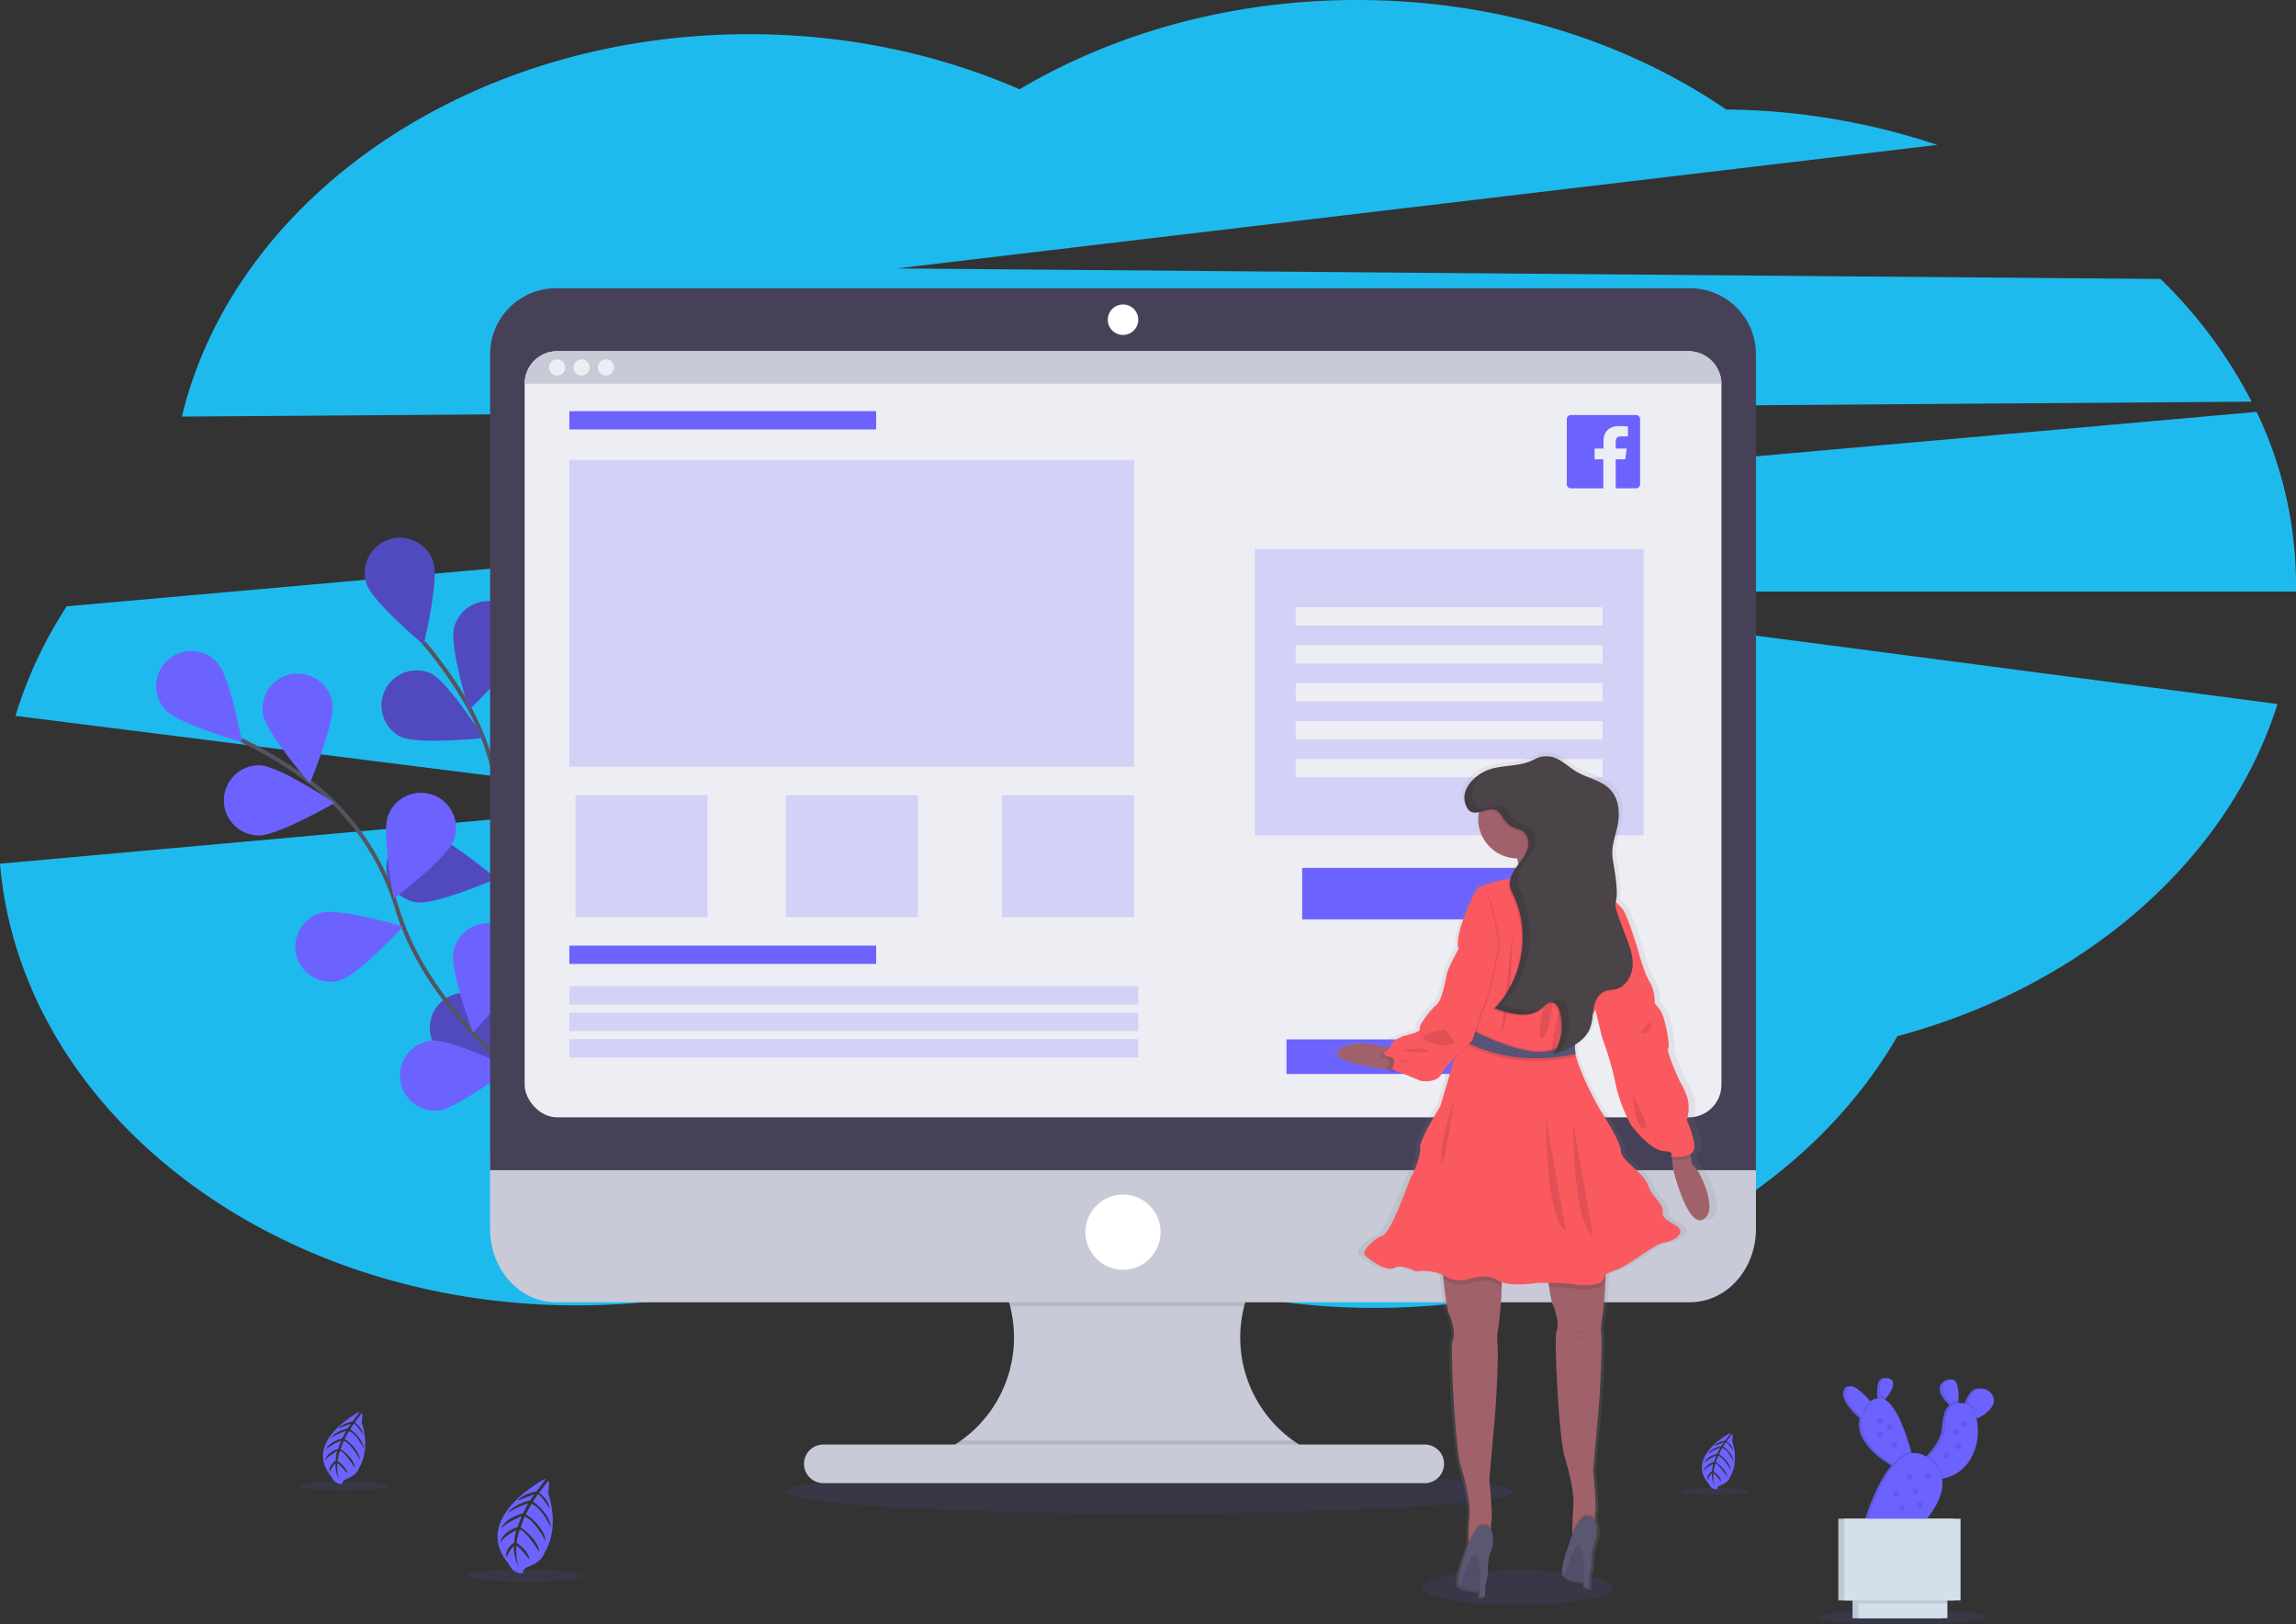 <?xml version="1.0" encoding="UTF-8"?> <svg xmlns="http://www.w3.org/2000/svg" xmlns:xlink="http://www.w3.org/1999/xlink" id="adf6e2ad-667e-4933-ac27-50a949c2abe5" viewBox="0 0 1130 799.2"><rect x="0" y="0" width="1130" height="799.2" fill="#333333" stroke="none"/><defs><linearGradient id="linear-gradient" x1="784.68" y1="-35.11" x2="784.68" y2="381.35" gradientTransform="matrix(1, 0, 0, -1, -35, 751.6)" gradientUnits="userSpaceOnUse"><stop offset="0" stop-color="gray" stop-opacity="0.25"></stop><stop offset="0.54" stop-color="gray" stop-opacity="0.12"></stop><stop offset="1" stop-color="gray" stop-opacity="0.1"></stop></linearGradient></defs><title>undraw_wireframing_nxyi</title><path d="M1108.14,197.65a231.26,231.26,0,0,0-44.83-60.38l-621.86-5.18,512-60.79A337.27,337.27,0,0,0,849.57,53.88C800.28,20.23,736.93,0,667.83,0c-62,0-119.33,16.29-166.07,43.93C462,26.6,416.74,16.81,368.65,16.81c-138.17,0-253.3,80.9-279.13,188.19Z" fill="#1fbaed" style="isolation: isolate"></path><path d="M1130,287.6a196.9,196.9,0,0,0-19.38-84.92L32.86,298.35A209.63,209.63,0,0,0,7.61,352.26l333.75,42.06L0,425C10.27,546.44,133.43,642.35,283.88,642.35c75.73,0,144.54-24.31,195.53-63.94C530.56,618.79,600,643.6,676.58,643.6c113.57,0,211.6-54.67,257.25-133.72,91.58-24.57,162.72-86.28,187.07-163.46L698.83,291.1H1130Z" fill="#1fbaed" style="isolation: isolate"></path><path d="M283.42,553.07s-46.22-66.69-38.37-129.63a122.94,122.94,0,0,0-14.8-76.34,206.68,206.68,0,0,0-21.74-30.94" fill="none" stroke="#535461" stroke-miterlimit="10" stroke-width="2"></path><path d="M213.22,276.47c3,9-4.71,40.74-4.71,40.74s-25.09-20.83-28.09-29.89a17.27,17.27,0,1,1,32.8-10.85Z" fill="#6c63ff"></path><path d="M256.92,317.66c-2.4,9.23-26.09,31.64-26.09,31.64s-9.74-31.12-7.33-40.35a17.27,17.27,0,0,1,33.55,8.23c0,.16-.09.32-.13.48Z" fill="#6c63ff"></path><path d="M284.11,403.77c-6.74,6.76-38.5,14.14-38.5,14.14s7.31-31.78,14-38.53a17.27,17.27,0,0,1,24.46,24.39Z" fill="#6c63ff"></path><path d="M290,473.6c-5.5,7.79-35.56,20.44-35.56,20.44s1.83-32.56,7.33-40.35A17.27,17.27,0,0,1,290,473.6Z" fill="#6c63ff"></path><path d="M197,362.45c8.58,4.16,41,.68,41,.68s-17.36-27.6-26-31.77a17.27,17.27,0,0,0-15,31.09Z" fill="#6c63ff"></path><path d="M204.91,444c9.44,1.4,39.34-11.62,39.34-11.62S219.42,411.21,210,409.81A17.27,17.27,0,0,0,204.92,444Z" fill="#6c63ff"></path><path d="M223.49,522.16c9.07,3,40.74-4.8,40.74-4.8s-20.9-25-30-28a17.27,17.27,0,1,0-10.78,32.82Z" fill="#6c63ff"></path><path d="M213.22,276.47c3,9-4.71,40.74-4.71,40.74s-25.09-20.83-28.09-29.89a17.27,17.27,0,1,1,32.8-10.85Z" opacity="0.25" style="isolation: isolate"></path><path d="M256.92,317.66c-2.4,9.23-26.09,31.64-26.09,31.64s-9.74-31.12-7.33-40.35a17.27,17.27,0,0,1,33.55,8.23c0,.16-.09.32-.13.48Z" opacity="0.25" style="isolation: isolate"></path><path d="M284.11,403.77c-6.74,6.76-38.5,14.14-38.5,14.14s7.31-31.78,14-38.53a17.27,17.27,0,0,1,24.46,24.39Z" opacity="0.25" style="isolation: isolate"></path><path d="M290,473.6c-5.5,7.79-35.56,20.44-35.56,20.44s1.83-32.56,7.33-40.35A17.27,17.27,0,0,1,290,473.6Z" opacity="0.25" style="isolation: isolate"></path><path d="M197,362.45c8.58,4.16,41,.68,41,.68s-17.36-27.6-26-31.77a17.27,17.27,0,0,0-15,31.09Z" opacity="0.25" style="isolation: isolate"></path><path d="M204.91,444c9.44,1.4,39.34-11.62,39.34-11.62S219.42,411.21,210,409.81A17.27,17.27,0,0,0,204.92,444Z" opacity="0.25" style="isolation: isolate"></path><path d="M223.49,522.16c9.07,3,40.74-4.8,40.74-4.8s-20.9-25-30-28a17.27,17.27,0,1,0-10.78,32.82Z" opacity="0.25" style="isolation: isolate"></path><path d="M283.16,550.39s-69.28-42.24-87.62-103a123,123,0,0,0-44.46-63.79,206.7,206.7,0,0,0-32.41-19.47" fill="none" stroke="#535461" stroke-miterlimit="10" stroke-width="2"></path><path d="M106.89,326c6.41,7.06,12.2,39.15,12.2,39.15s-31.37-8.88-37.78-15.94A17.27,17.27,0,1,1,106.89,326Z" fill="#6c63ff"></path><path d="M163.54,345.91c1.54,9.42-11,39.51-11,39.51S131,360.91,129.45,351.49a17.27,17.27,0,0,1,34.09-5.58Z" fill="#6c63ff"></path><path d="M223.29,413.6c-3.43,8.91-29.47,28.53-29.47,28.53s-6.2-32-2.78-40.92a17.27,17.27,0,0,1,32.25,12.39Z" fill="#6c63ff"></path><path d="M257,475c-1.87,9.36-24.23,33.1-24.23,33.1s-11.52-30.51-9.65-39.86A17.27,17.27,0,1,1,257,475Z" fill="#6c63ff"></path><path d="M126.88,411.15c9.54.33,37.77-16,37.77-16S137.6,377,128.06,376.6a17.27,17.27,0,0,0-1.18,34.52Z" fill="#6c63ff"></path><path d="M167.17,482.47c9.2-2.54,31.26-26.56,31.26-26.56s-31.27-9.31-40.43-6.73a17.27,17.27,0,0,0,8.83,33.39l.37-.1Z" fill="#6c63ff"></path><path d="M215.84,546.42c9.5-1,35.3-20.9,35.3-20.9s-29.25-14.42-38.74-13.47a17.27,17.27,0,1,0,3.44,34.37Z" fill="#6c63ff"></path><ellipse cx="565.71" cy="734.08" rx="179" ry="10.62" fill="#6c63ff" opacity="0.1" style="isolation: isolate"></ellipse><ellipse cx="746.87" cy="781.25" rx="46.86" ry="8.53" fill="#6c63ff" opacity="0.1" style="isolation: isolate"></ellipse><path d="M648,715.41v6.41H458.38V716.6a62.33,62.33,0,0,0,4.29-115.12H646.75A62.37,62.37,0,0,0,648,715.41Z" fill="#c8cad7"></path><path d="M646.75,601.49a62.46,62.46,0,0,0-34.46,41.33H497.13a62.46,62.46,0,0,0-34.46-41.33Z" opacity="0.1" style="isolation: isolate"></path><path d="M241.21,568.82v36c0,19.88,14.55,36,32.5,36h558c17.95,0,32.5-16.12,32.5-36v-36Z" fill="#c8cad7"></path><path d="M648,715.41v6.41H458.38V716.6A62.2,62.2,0,0,0,473,708.82H636.4A63,63,0,0,0,648,715.41Z" opacity="0.1" style="isolation: isolate"></path><path d="M405.21,710.82h296a9.5,9.5,0,0,1,9.5,9.5h0a9.5,9.5,0,0,1-9.5,9.5h-296a9.5,9.5,0,0,1-9.5-9.5h0A9.5,9.5,0,0,1,405.21,710.82Z" fill="#c8cad7"></path><path d="M864.21,174.32a32.5,32.5,0,0,0-32.5-32.5h-558a32.5,32.5,0,0,0-32.5,32.5h0v401.5h623Z" fill="#474157"></path><rect x="258.21" y="172.82" width="589" height="377" rx="16" fill="#ededf4"></rect><circle cx="552.71" cy="157.32" r="7.5" fill="#fff"></circle><circle cx="552.71" cy="606.32" r="18.5" fill="#fff"></circle><path d="M847.21,188.82h-589a16,16,0,0,1,16-16h557A16,16,0,0,1,847.21,188.82Z" fill="#c8cad7"></path><circle cx="274.21" cy="180.82" r="4" fill="#ededf4"></circle><circle cx="286.21" cy="180.82" r="4" fill="#ededf4"></circle><circle cx="298.21" cy="180.82" r="4" fill="#ededf4"></circle><rect x="280.21" y="202.32" width="151" height="9" fill="#6c63ff"></rect><rect x="280.21" y="465.32" width="151" height="9" fill="#6c63ff"></rect><rect x="280.21" y="485.32" width="280" height="9" fill="#6c63ff" opacity="0.2" style="isolation: isolate"></rect><rect x="280.21" y="498.33" width="280" height="9" fill="#6c63ff" opacity="0.2" style="isolation: isolate"></rect><rect x="280.21" y="511.33" width="280" height="9" fill="#6c63ff" opacity="0.2" style="isolation: isolate"></rect><rect x="280.21" y="226.32" width="278" height="151" fill="#6c63ff" opacity="0.2" style="isolation: isolate"></rect><rect x="283.21" y="391.32" width="65" height="60" fill="#6c63ff" opacity="0.2" style="isolation: isolate"></rect><rect x="493.21" y="391.32" width="65" height="60" fill="#6c63ff" opacity="0.2" style="isolation: isolate"></rect><rect x="386.71" y="391.32" width="65" height="60" fill="#6c63ff" opacity="0.2" style="isolation: isolate"></rect><rect x="617.55" y="270.24" width="191.33" height="140.83" fill="#6c63ff" opacity="0.2" style="isolation: isolate"></rect><rect x="637.71" y="298.82" width="151" height="9" fill="#ededf4"></rect><rect x="637.71" y="317.49" width="151" height="9" fill="#ededf4"></rect><rect x="637.71" y="336.16" width="151" height="9" fill="#ededf4"></rect><rect x="637.71" y="354.82" width="151" height="9" fill="#ededf4"></rect><rect x="637.71" y="373.49" width="151" height="9" fill="#ededf4"></rect><rect x="640.88" y="427.07" width="144.67" height="25.33" fill="#6c63ff"></rect><rect x="633.15" y="511.47" width="97.01" height="16.99" fill="#6c63ff"></rect><ellipse cx="258.43" cy="775.37" rx="28.6" ry="2.9" fill="#6c63ff" opacity="0.1" style="isolation: isolate"></ellipse><ellipse cx="843.87" cy="733.9" rx="17.14" ry="1.74" fill="#6c63ff" opacity="0.1" style="isolation: isolate"></ellipse><path d="M268.42,727.6s-37.3,19.27-18,42c0,0,1.81,5,7.06,4.58,0,0-1.05-1.91,3-3.43a19.73,19.73,0,0,0,4-2.14,9.5,9.5,0,0,0,3.61-4.82h0s7.63-10.21,1.72-29.1c0,0,.76-5.34.09-6.2l-4.58,6.11s4.69,3.14,5.22,7.76c0,0-4.88-7.75-5.94-6.87-.21.18-2.25,3.4-2.25,3.4s8.12,5.51,8.73,12.66c0,0-4.58-10-9.52-11.45l-2.79,5s8.88,5.4,9.88,13.52c0,0-5.15-10.3-10.41-12.38l-2.08,5.33s8.55,5.44,9.34,12.2c0,0-7.15-11.3-9.73-11,0,0-1.61,5-1.4,6.55,0,0,6.05,4,6.16,8,0,0-5.58-7-6.44-6.58,0,0-.36,7.08,1.36,10.77,0,0-2.94-5.26-2.47-10.77a11.81,11.81,0,0,0-3.58,5.81s-1.61-3.9,3.69-7.48c0,0,.5-5.51,1.11-6.19,0,0-5.73,2.79-8.16,6.23,0,0,.89-5.12,8.66-7.66l2-5.4s-7.76,3.29-10.15,6.19c0,0,1.72-5.08,10.76-7.51l2.68-5s-6.9,2.32-10.26,5c0,0,2.61-4.36,11.09-6.37L263,735.3s-5,1.79-6.4,2.43-1.68.32-1.68.32a18,18,0,0,1,9-4.07S268.77,727.89,268.42,727.6Z" fill="#6c63ff"></path><ellipse cx="169.3" cy="731.19" rx="21.92" ry="2.22" fill="#6c63ff" opacity="0.1" style="isolation: isolate"></ellipse><path d="M177,694.6s-28.58,14.76-13.82,32.16a5.49,5.49,0,0,0,5.41,3.51s-.8-1.46,2.27-2.63a15.42,15.42,0,0,0,3.08-1.64,7.31,7.31,0,0,0,2.77-3.7h0s5.84-7.82,1.31-22.29c0,0,.59-4.1.07-4.76L174.62,700s3.59,2.41,4,5.94c0,0-3.74-5.93-4.55-5.26-.16.14-1.72,2.61-1.72,2.61s6.22,4.22,6.69,9.7c0,0-3.51-7.68-7.3-8.77l-2.13,3.86s6.79,4.14,7.56,10.36c0,0-3.95-7.89-8-9.48l-1.59,4.08s6.56,4.17,7.16,9.35c0,0-5.48-8.66-7.46-8.39,0,0-1.23,3.84-1.07,5,0,0,4.64,3.1,4.72,6.14,0,0-4.28-5.4-4.94-5,0,0-.27,5.42,1,8.25a16.45,16.45,0,0,1-1.9-8.25,9.16,9.16,0,0,0-2.74,4.41s-1.23-3,2.83-5.73c0,0,.38-4.22.85-4.74,0,0-4.39,2.14-6.25,4.77,0,0,.68-3.92,6.63-5.87l1.51-4.14s-5.95,2.52-7.79,4.75c0,0,1.32-3.9,8.25-5.76l2.06-3.81s-5.29,1.78-7.87,3.81c0,0,2-3.35,8.5-4.88l1.67-2.39s-3.83,1.37-4.9,1.87-1.29.24-1.29.24a13.8,13.8,0,0,1,6.88-3.12S177.22,694.8,177,694.6Z" fill="#6c63ff"></path><path d="M851.74,705s-22.35,11.59-10.81,25.15a4.3,4.3,0,0,0,4.23,2.74s-.63-1.14,1.78-2.06a11.6,11.6,0,0,0,2.41-1.28,5.77,5.77,0,0,0,2.16-2.89h0s4.57-6.12,1-17.43c0,0,.45-3.2,0-3.72l-2.71,3.72s2.81,1.89,3.13,4.66c0,0-2.93-4.65-3.56-4.12-.13.11-1.35,2-1.35,2s4.87,3.3,5.23,7.58c0,0-2.74-6-5.7-6.85L846,715.6s5.31,3.23,5.91,8.1c0,0-3.08-6.17-6.24-7.42l-1.24,3.2s5.12,3.25,5.6,7.31c0,0-4.29-6.78-5.83-6.56a16.42,16.42,0,0,0-.84,3.92s3.62,2.42,3.69,4.8c0,0-3.35-4.22-3.86-3.94,0,0-.22,4.24.81,6.45a13,13,0,0,1-1.48-6.45,7.14,7.14,0,0,0-2.14,3.45s-1-2.34,2.21-4.48c0,0,.3-3.3.66-3.71,0,0-3.43,1.67-4.88,3.73,0,0,.53-3.07,5.18-4.59l1.18-3.23s-4.65,2-6.09,3.7c0,0,1-3,6.46-4.5l1.6-3a26.55,26.55,0,0,0-6.15,3s1.57-2.61,6.65-3.81l1.3-1.87s-3,1.08-3.83,1.46-1,.19-1,.19a10.77,10.77,0,0,1,5.38-2.44S851.94,705.21,851.74,705Z" fill="#6c63ff"></path><ellipse cx="936.04" cy="795.71" rx="41.75" ry="3.49" fill="#6c63ff" opacity="0.1" style="isolation: isolate"></ellipse><path d="M969.47,685.6a17.56,17.56,0,0,0-2.28,4.3c-.14.37-.27.8-.41,1.21a4.75,4.75,0,0,0-.8-.28,11.21,11.21,0,0,0-3.56-.3c0-.47.05-.95.07-1.47.14-5.27-.48-12.62-5.51-9.5-4.82,3-1.38,8,1.73,11.2.27.28.54.54.8.79-2.83,2-3.38,6.73-3.85,11.64s-4.64,10.28-7.4,13.33l-.79.85a10.11,10.11,0,0,0-8-2.07c-.12-.43-.24-.88-.38-1.35-2.23-8.09-6.88-22.1-12.82-25.17.26-.31.52-.64.79-1,2.52-3.3,5.35-8.19,1.16-9.44s-4.56,4.24-4.33,8.36a8.58,8.58,0,0,0,.12,1.47,6.16,6.16,0,0,0-4.39,2.14l-.64-.77c-3.4-4-9.64-10.37-11.52-5.56-1.76,4.48,3.72,10.3,7.58,13.67l.25.21c-2.6,10.51,8.71,19.08,14.8,22.83l.79.48c-8.4,9.9-13.58,28.46-13.58,28.46l23.52,4.2s15.59-13.46,13.6-26.1h.16c15.58-3.12,19.13-19.74,16.7-29.61l.27-.11a17.6,17.6,0,0,0,7.22-5.46C983.09,686.47,974,679.6,969.47,685.6Z" fill="#6c63ff"></path><path d="M969.47,685.6a17.56,17.56,0,0,0-2.28,4.3c-.14.37-.27.8-.41,1.21a4.75,4.75,0,0,0-.8-.28,11.21,11.21,0,0,0-3.56-.3c0-.47.05-.95.07-1.47.14-5.27-.48-12.62-5.51-9.5-4.82,3-1.38,8,1.73,11.2.27.28.54.54.8.79-2.83,2-3.38,6.73-3.85,11.64s-4.64,10.28-7.4,13.33l-.79.85a10.11,10.11,0,0,0-8-2.07c-.12-.43-.24-.88-.38-1.35-2.23-8.09-6.88-22.1-12.82-25.17.26-.31.52-.64.79-1,2.52-3.3,5.35-8.19,1.16-9.44s-4.56,4.24-4.33,8.36a8.58,8.58,0,0,0,.12,1.47,6.16,6.16,0,0,0-4.39,2.14l-.64-.77c-3.4-4-9.64-10.37-11.52-5.56-1.76,4.48,3.72,10.3,7.58,13.67l.25.21c-2.6,10.51,8.71,19.08,14.8,22.83l.79.48c-8.4,9.9-13.58,28.46-13.58,28.46l23.52,4.2s15.59-13.46,13.6-26.1h.16c15.58-3.12,19.13-19.74,16.7-29.61l.27-.11a17.6,17.6,0,0,0,7.22-5.46C983.09,686.47,974,679.6,969.47,685.6Z" opacity="0.1" style="isolation: isolate"></path><path d="M922.65,692.36l-2.75,8s-1.53-1.08-3.46-2.78c-3.85-3.37-9.34-9.19-7.58-13.67,1.88-4.81,8.12,1.54,11.52,5.56C921.74,691.12,922.65,692.36,922.65,692.36Z" fill="#6c63ff"></path><path d="M928.46,687.76a40.3,40.3,0,0,1-2.68,3.16,40.16,40.16,0,0,1-.49-4.24c-.23-4.12.2-9.59,4.33-8.36S931,684.46,928.46,687.76Z" fill="#6c63ff"></path><path d="M963.93,689c-.09,2.65-.35,4.77-.35,4.77a34.47,34.47,0,0,1-3.43-3.07c-3.11-3.23-6.55-8.21-1.73-11.2C963.45,676.41,964.07,683.76,963.93,689Z" fill="#6c63ff"></path><path d="M980.17,692.5A17.66,17.66,0,0,1,973,698a23.32,23.32,0,0,1-2.42.88l-3.24-4.55a32.56,32.56,0,0,1,1.33-4.42,17.56,17.56,0,0,1,2.28-4.3C975.39,679.6,984.53,686.47,980.17,692.5Z" fill="#6c63ff"></path><path d="M920.38,689.52c1.36,1.6,2.27,2.84,2.27,2.84l-2.75,8s-1.53-1.08-3.46-2.78a15.76,15.76,0,0,1,3.1-7.07A12.94,12.94,0,0,1,920.38,689.52Z" opacity="0.1" style="isolation: isolate"></path><path d="M928.46,687.76a40.3,40.3,0,0,1-2.68,3.16,40.16,40.16,0,0,1-.49-4.24A5.5,5.5,0,0,1,928.46,687.76Z" opacity="0.1" style="isolation: isolate"></path><path d="M942,719.72l-6.84,3s-1.5-.72-3.65-2.06c-7.18-4.42-21.64-15.55-12-28.67s17.77,10.41,21,21.92C941.46,717.36,942,719.72,942,719.72Z" fill="#6c63ff"></path><path d="M960.15,690.73a5.6,5.6,0,0,1,3.78-1.7c-.09,2.65-.35,4.77-.35,4.77A34.47,34.47,0,0,1,960.15,690.73Z" opacity="0.1" style="isolation: isolate"></path><path d="M973,698a23.32,23.32,0,0,1-2.42.88l-3.24-4.55a32.56,32.56,0,0,1,1.33-4.42C970.72,691.09,972.26,694.13,973,698Z" opacity="0.1" style="isolation: isolate"></path><path d="M956,727.68c-.38.08-.77.15-1.16.2-22.92,3.49-7.56-8.88-7.56-8.88s1-1,2.44-2.51c2.76-3,6.92-8.39,7.4-13.33.72-7.43,1.55-14.4,10.32-12.36S977.68,723.33,956,727.68Z" fill="#6c63ff"></path><rect x="911.74" y="784.77" width="43.81" height="11.52" fill="#d4dfec"></rect><rect x="904.77" y="747.33" width="57.24" height="40.2" fill="#d4dfec"></rect><rect x="911.74" y="784.77" width="43.81" height="11.52" opacity="0.1" style="isolation: isolate"></rect><rect x="904.77" y="747.33" width="57.24" height="40.2" opacity="0.1" style="isolation: isolate"></rect><rect x="914.62" y="784.77" width="43.81" height="11.52" fill="#d4dfec"></rect><path d="M940.49,713.92c1,3.44,1.49,5.8,1.49,5.8l-6.84,3s-1.5-.72-3.65-2.06C934.17,717.27,937.2,714.71,940.49,713.92Z" opacity="0.1" style="isolation: isolate"></path><path d="M956,727.68c-.38.08-.77.15-1.16.2-22.92,3.49-7.56-8.88-7.56-8.88s1-1,2.44-2.51C954,719.92,955.75,723.78,956,727.68Z" opacity="0.1" style="isolation: isolate"></path><path d="M918.7,749.6s12.84-46,30.84-31.81-7.32,36-7.32,36Z" fill="#6c63ff"></path><circle cx="925.18" cy="699.21" r="1.44" opacity="0.1" style="isolation: isolate"></circle><circle cx="925.06" cy="705.93" r="1.44" opacity="0.1" style="isolation: isolate"></circle><circle cx="966.82" cy="700.53" r="1.44" opacity="0.1" style="isolation: isolate"></circle><circle cx="933.22" cy="734.97" r="1.44" opacity="0.1" style="isolation: isolate"></circle><circle cx="963.82" cy="711.69" r="1.44" opacity="0.1" style="isolation: isolate"></circle><circle cx="948.94" cy="726.57" r="1.44" opacity="0.1" style="isolation: isolate"></circle><circle cx="930.1" cy="702.09" r="1.44" opacity="0.1" style="isolation: isolate"></circle><circle cx="962.86" cy="704.85" r="1.44" opacity="0.1" style="isolation: isolate"></circle><circle cx="957.94" cy="716.01" r="1.44" opacity="0.1" style="isolation: isolate"></circle><circle cx="942.82" cy="733.89" r="1.44" opacity="0.1" style="isolation: isolate"></circle><circle cx="939.7" cy="726.81" r="1.44" opacity="0.1" style="isolation: isolate"></circle><circle cx="932.26" cy="710.85" r="1.44" opacity="0.1" style="isolation: isolate"></circle><rect x="914.62" y="784.77" width="43.81" height="4.21" opacity="0.1" style="isolation: isolate"></rect><rect x="907.66" y="747.33" width="57.24" height="40.2" fill="#d4dfec"></rect><circle cx="944.74" cy="740.37" r="1.44" opacity="0.1" style="isolation: isolate"></circle><circle cx="936.1" cy="742.17" r="1.44" opacity="0.1" style="isolation: isolate"></circle><path d="M837.28,573.73c-1.2-.86-1.7-2.93-1.88-5,0-.47-.07-.93-.09-1.37a5.07,5.07,0,0,0,1.39-1.26c2.37-3.36-3.29-15.55-3.29-15.55s2.19-6.36,0-11.84-3.19-6.54-3.19-6.54-7.4-15.2-6.3-17-1.83-16-4-18.85a42.85,42.85,0,0,0-2.92-3.54s.37-6.18-2.74-11-6.57-18.2-6.57-18.2-3.83-12.55-6.57-17a19.25,19.25,0,0,0-4-4.11c.43-2,1.42-4.65-1.42-20.33-1.16-6.44.65-10.28,2.14-16.65s1.17-13.74-3.4-18.55-11.66-5.71-17.33-9c-5-2.89-9.45-7.78-15.29-7.69-4.29.07-4.28.74-8.23,2.35-6.83,2.78-14.51,1.94-21.45,4.24-6.24,2.07-14.17,8.87-12.28,16.08a7.91,7.91,0,0,0,2.3,4.28c1.35,1.23,3,1.24,4.85.87a.63.63,0,0,1-.07.35,18.87,18.87,0,0,0-.24,3c0,10.69,8.91,19.37,19.93,19.44.06.23.11.47.17.71.15.64.29,1.28.43,1.94-.52.69-1.06,1.38-1.57,2.07a19.87,19.87,0,0,0-3,5.33c-5.78,1.18-15.47,3.09-17,5.59-2,3.36-10.22,20-9.31,27.57,0,.42.09,1,.13,1.6,0,0-5.06,9-5.79,11.83s-2.37,13.43-5.48,15.9-9.49,10.43-8.58,12-8.58,3.53-8.58,3.53-6.38,2.47-6,4.42c.11.59-.34,1.15-1,1.69-7.26-2.39-16.51-4-23.68-.36-10,5.07,7.54,8.56,18,10.09,1.72.26,3.24.46,4.42.6.08.34.41.64,1.25.93l2.78,1,.42-1.3c3.47,1.23,12.94,5.06,12.94,5.06s8.22,1.34,10.59-3.43c1-1.93,3.73-5,6.7-8l-.33,1.07-6.92,22.83s-11,17-10.4,20.67-3.47,13.08-4.38,14-10,27.74-14.79,29.51-11.14,7.95-9,9.9,11,8.3,15,6.18,11,1.77,11,1.77,7.66-1.26,13.9,1.74c.07.69.15,1.44.23,2.23.65,6,1.71,14.29,2.84,16.7,1.83,3.89,3.47,10.78,2,13.43s1.28,53.19,4,61.85c2.14,6.78,5.07,17.69,4.57,24.81-.3,4.33-.48,8.66-.51,13V760c0,.24-.17.38-.25.58V761a35.85,35.85,0,0,0-1.59,4.61s-4.71,11.84-3.12,14.93a2.73,2.73,0,0,0,.75.87c2.27,1.82,8,2.21,10,2.29l-.09,3h2.69s.07-3,.25-6.74a18.44,18.44,0,0,0,1.16-6.58,26.85,26.85,0,0,1,2.4-11.37s.06-.31.12-.81h0a20.2,20.2,0,0,0,.17-3.11,11,11,0,0,0-1-5.29,12.06,12.06,0,0,1,.2-3.23c.73-2.65-1.1-21.2-1.1-21.2l3.1-34.11s1.83-26.33,1.1-33.22a21.86,21.86,0,0,1,.13-5.54,178.61,178.61,0,0,0,2-22.62v-2.12c6.64,2.28,17.9.41,17.9.41s2.62-.06,6.1,0c.09.72.19,1.43.29,2.12a39.61,39.61,0,0,0,1.81,8.41c1.82,3.89,3.47,10.78,2,13.43s1.27,53.19,4,61.85c2.15,6.78,5.08,17.68,4.58,24.81-.3,4.32-.48,8.65-.51,13v.8c-.09.19-.18.38-.26.58s0,.27,0,.39A35.76,35.76,0,0,0,773,761.2s-4.72,11.85-3.12,14.94a2.58,2.58,0,0,0,.75.86c2.27,1.83,8,2.21,10,2.29l-.09,3h2.69s.07-3,.25-6.74a18.44,18.44,0,0,0,1.16-6.58A27,27,0,0,1,787,757.6a20.37,20.37,0,0,0,.29-3.9,11,11,0,0,0-1-5.32,12,12,0,0,1,.2-3.22c.73-2.65-1.09-21.21-1.09-21.21l3.1-34.1s1.83-26.33,1.09-33.22a22.32,22.32,0,0,1,.14-5.54,177.89,177.89,0,0,0,2-21.49v-2.15c.66-.81,2-1.45,5.7-2.69,6.39-2.12,19.17-12.73,24.28-13.43s9.67-4.07,8.21-6.72-9.49-4.42-8.76-8.48-4.93-6.54-7.48-13.25-13.7-12-13.88-17-10.52-20.28-10.52-20.28-10.39-17.28-12.69-27.84a3.72,3.72,0,0,0-.13-.68h.13a19.33,19.33,0,0,1-.38-2.4,3.72,3.72,0,0,1,.09-.68h-.14v-.45a1.64,1.64,0,0,1,.22-.14l.6-.35-.2.08a19.53,19.53,0,0,0,3.31-2.7,14.63,14.63,0,0,0,3.81-5.32,27.07,27.07,0,0,0,1.49-7l1.3-2c1.26,5.27,3.1,12.83,3.68,14.52a147.48,147.48,0,0,1,6.58,22,74.7,74.7,0,0,0,8,20.68s9.31,12.19,16.43,12.72,3.11,2.47,4.2,2.83l.31.07.11,1.43.31,4.15s7.3,29.69,15.52,25.45S840,575.67,837.28,573.73Z" fill="url(#linear-gradient)"></path><path d="M838.24,600.06c-7.9,4.22-14.92-25.26-14.92-25.26l-.3-4.13-.57-7.81,9.65,1.23a28.62,28.62,0,0,0,0,5.07c.17,2,.66,4.09,1.81,4.93C836.48,576,846.13,595.85,838.24,600.06Z" fill="#a1616a"></path><path d="M719.21,772.2l.67-.51A3.3,3.3,0,0,1,719.21,772.2Z" fill="#a1616a"></path><path d="M739.1,610.24V633a183.86,183.86,0,0,1-2,22.47A22.42,22.42,0,0,0,737,661c.7,6.85-1,33-1,33l-3,33.87s1.75,18.42,1,21a12.81,12.81,0,0,0-.19,3.21c.1,3,.62,6.85.79,8v.35l-.11.08-14.67,11.19c2.34-2.13,2.94-7.09,2.93-11.69v-1.5q0-6.45.5-12.9c.48-7.07-2.34-17.9-4.4-24.64-2.63-8.59-5.27-58.78-3.86-61.41s-.18-9.48-1.93-13.34c-1-2.35-2-10.57-2.63-16.57-.38-3.64-.61-6.4-.61-6.4Z" fill="#a1616a"></path><path d="M770.26,767.7l.72-.54A3.76,3.76,0,0,1,770.26,767.7Z" fill="#a1616a"></path><path d="M790.15,605.74v23.87A183.87,183.87,0,0,1,788.22,651a22.42,22.42,0,0,0-.13,5.49c.7,6.85-1,33-1,33l-3,33.87s1.76,18.42,1.06,21a12.26,12.26,0,0,0-.19,3.2c.1,3,.63,6.91.79,8a.87.87,0,0,0,0,.33l-.11.08h0L771,767.12c2.27-2.18,2.86-7.08,2.85-11.62V754c0-4.3.2-8.6.49-12.9.47-7.07-2.34-17.89-4.4-24.63-2.64-8.59-5.27-58.78-3.86-61.41s-.18-9.48-1.93-13.34c-.63-1.36-1.23-4.67-1.75-8.35-.93-6.68-1.59-14.63-1.59-14.63Z" fill="#a1616a"></path><path d="M762.75,414.77l-.15.23a19.25,19.25,0,0,1-13.35,8,16.77,16.77,0,0,1-2.35.16c-.06-.24-.11-.48-.17-.71-1.15-5-2.37-9-2.37-9s1.31-1.89,3.22-4.3c5.19-6.56,14.75-16.93,14-3.07a23.84,23.84,0,0,0,1,8.31A1.14,1.14,0,0,1,762.75,414.77Z" opacity="0.1" style="isolation: isolate"></path><path d="M766.18,403.1a19.29,19.29,0,0,1-16.93,19.15,18.89,18.89,0,0,1-2.38.15h-.14a19.3,19.3,0,1,1,19.45-19.3Z" fill="#a1616a"></path><path d="M784.9,459.34l-18.72,16s-20.41-29.12-18-35.09c.77-1.87.68-5.19.19-8.89-.27-2-.66-4.21-1.1-6.29-.13-.65-.27-1.29-.41-1.92-.06-.24-.11-.48-.17-.71-1.15-5-2.37-9-2.37-9s1.31-1.89,3.22-4.3c5.19-6.56,14.75-16.93,14-3.07a23.84,23.84,0,0,0,1,8.31,1.36,1.36,0,0,0,.15.47c2.66,8.18,9.14,14.71,14.12,18.76a55,55,0,0,0,6.45,4.58Z" fill="#a1616a"></path><path d="M709.79,623.23l29.31-13V633a10.28,10.28,0,0,1-1.9-.89c-5.79-3.58-13-.8-13.51-.8s-6.32,2.46-12.46-1.23c-.27-.16-.54-.31-.8-.44C710,626,709.79,623.23,709.79,623.23Z" opacity="0.1" style="isolation: isolate"></path><path d="M790.15,605.74v23.87a10.71,10.71,0,0,0-1,2.21c-1.06,2.46-8.25,3.34-14.57,2.3a90.74,90.74,0,0,0-12.11-.76c-.93-6.68-1.59-14.63-1.59-14.63Z" opacity="0.1" style="isolation: isolate"></path><path d="M818.94,611.47c-4.92.7-17.2,11.23-23.34,13.34s-5.44,2.45-6.49,4.91-8.25,3.33-14.57,2.29-18.25-.71-18.25-.71S743,633.6,737.17,630s-13-.8-13.51-.8-6.32,2.46-12.46-1.23-14.39-2.28-14.39-2.28-6.67-3.86-10.53-1.75-12.28-4.21-14.39-6.14,4-8.07,8.6-9.83,13.34-28.43,14.21-29.3,4.74-10.18,4.21-13.86,10-20.54,10-20.54l6.66-22.66,2-7,.08-4.17c0-1.88.09-4.29.14-7,.18-11.2.37-27.81,0-35.32-.06-1.16-.12-2.1-.2-2.78-.88-7.54,7-24,8.95-27.37,1.44-2.49,10.76-4.38,16.31-5.55a35.46,35.46,0,0,0,3.92-.94,4.43,4.43,0,0,1,1.54-.12c5.24.21,20.69,3.45,20.69,3.45-1.4,42.29,1.41,34.92,1.41,34.92,4.56-3.51,1.75-34.57,1.75-34.57,2.28,1.05,4.61-1.59,4.61-1.59l8.9,3.69a88.54,88.54,0,0,1,7.85,5.31A23.65,23.65,0,0,1,799,448c2.63,4.39,6.32,16.85,6.32,16.85l-3.16,5c-2.76,4.43-7,11.24-11.35,18.14l-7.72,12.29c-3.45,5.48-6.26,9.93-7.43,11.74a4.41,4.41,0,0,0-.55,1.41,6.67,6.67,0,0,0-.13,1,15.72,15.72,0,0,0,.41,4.16c2.21,10.48,12.2,27.65,12.2,27.65s10,15.26,10.18,20.17,10.88,10.18,13.34,16.85,7.89,9.12,7.19,13.16,7,5.79,8.42,8.42S823.85,610.77,818.94,611.47Z" fill="#fa595f"></path><path d="M832.08,569.16c-2.71,1.83-7.48,1.76-9.06,1.51l-.57-7.81,9.65,1.23A29.6,29.6,0,0,0,832.08,569.16Z" opacity="0.1" style="isolation: isolate"></path><path d="M798.23,459.69l7.2,5.09s3.33,13.33,6.31,18.07,2.63,10.88,2.63,10.88a37.88,37.88,0,0,1,2.81,3.51c2.11,2.81,4.91,16.9,3.86,18.72s6.06,16.9,6.06,16.9,1,1,3.07,6.49,0,11.76,0,11.76,5.44,12.11,3.16,15.44-9.66,3-10.71,2.63,2.81-2.28-4-2.81-15.8-12.63-15.8-12.63a75.48,75.48,0,0,1-7.72-20.53,152.49,152.49,0,0,0-6.31-21.76c-.88-2.63-4.74-19.65-4.74-19.65Z" fill="#fa595f"></path><path d="M744.36,459.69s-.53,40.71-5.44,48.78Z" opacity="0.1" style="isolation: isolate"></path><path d="M772.79,474.08s-4.56,40.71-8.16,42.81S772.79,474.08,772.79,474.08Z" opacity="0.1" style="isolation: isolate"></path><path d="M766.18,468.29s-1.11,38.39-6.9,42.18S766.18,468.29,766.18,468.29Z" opacity="0.1" style="isolation: isolate"></path><path d="M715.76,540.93s-7.26,21.23-6.44,30S715.76,540.93,715.76,540.93Z" opacity="0.1" style="isolation: isolate"></path><path d="M775.5,520c-9.5,2.13-35.2,5.95-57.8-8.11,0-1.88.09-4.29.14-7,8.58,4.72,32.68,17,44.95,13.56,6.12-1.75,10-2.86,12.43-3.58A13.25,13.25,0,0,0,775.5,520Z" opacity="0.1" style="isolation: isolate"></path><path d="M775.5,517.85c-9.5,2.12-35.2,5.94-57.8-8.11,0-1.88.09-4.3.14-7,8.58,4.72,32.68,17,44.95,13.56,6.12-1.74,10-2.86,12.43-3.57A13.18,13.18,0,0,0,775.5,517.85Z" opacity="0.1" style="isolation: isolate"></path><path d="M775.5,518.6c-9.5,2.12-35.2,5.94-57.8-8.11,0-1.88.09-4.29.14-7,8.58,4.72,32.68,17,44.95,13.56,6.12-1.74,10-2.86,12.43-3.57A13.18,13.18,0,0,0,775.5,518.6Z" fill="#605d82"></path><path d="M775.5,518.6c-9.5,2.12-35.2,5.94-57.8-8.11,0-1.88.09-4.29.14-7,8.58,4.72,32.68,17,44.95,13.56,6.12-1.74,10-2.86,12.43-3.57A13.18,13.18,0,0,0,775.5,518.6Z" opacity="0.1" style="isolation: isolate"></path><path d="M734.61,760.07a1.65,1.65,0,0,1-.06.43l-14.67,11.19c2.34-2.13,2.94-7.09,2.93-11.69v-1.5a29.66,29.66,0,0,1,5.42-8.66c2.5-.65,4.07,0,5,1.13v.32a4.6,4.6,0,0,1,.52.78C735.22,754.6,734.8,758.73,734.61,760.07Z" opacity="0.1" style="isolation: isolate"></path><path d="M733.47,754.39,722.4,762s.07-.89.17-2.2a30.39,30.39,0,0,1,5.67-9.25c2.5-.64,4.07,0,5,1.13C733.33,753.31,733.47,754.39,733.47,754.39Z" opacity="0.1" style="isolation: isolate"></path><path d="M734.54,761.22a27.6,27.6,0,0,0-2.3,11.3,17.43,17.43,0,0,1-2.35,9.11,7.59,7.59,0,0,1-.77,1.11s-7.69-.06-10.38-2.29a2.62,2.62,0,0,1-.74-.85c-1.54-3.07,3-14.83,3-14.83,2.38-9.07,7.22-13.91,7.22-13.91C736.85,748.6,734.54,761.22,734.54,761.22Z" fill="#5a5773"></path><path d="M729.89,781.6a7.59,7.59,0,0,1-.77,1.11s-7.69-.06-10.38-2.29c1.32-4.38,5.55-17.63,7.52-15.38S729.42,777.37,729.89,781.6Z" opacity="0.1" style="isolation: isolate"></path><path d="M728.83,765.89l-.53,19.86h2.58s.41-17.42,1.57-19.86S728.83,765.89,728.83,765.89Z" fill="#5a5773"></path><path d="M785.66,755.6l-.06.41h0L771,767.12c2.27-2.18,2.86-7.08,2.85-11.62V754a29.71,29.71,0,0,1,5.41-8.65c2.5-.65,4.08,0,5,1.12v.33a4,4,0,0,1,.52.77C786.28,750.13,785.85,754.27,785.66,755.6Z" opacity="0.1" style="isolation: isolate"></path><path d="M784.52,749.88l-11.07,7.61s.07-.89.18-2.2a30,30,0,0,1,5.66-9.25c2.5-.64,4.07,0,5.05,1.13C784.38,748.81,784.52,749.88,784.52,749.88Z" opacity="0.1" style="isolation: isolate"></path><path d="M785.6,756.72a27.45,27.45,0,0,0-2.31,11.3,17.43,17.43,0,0,1-2.35,9.11,8.45,8.45,0,0,1-.77,1.11s-7.69-.06-10.38-2.29a2.71,2.71,0,0,1-.72-.86c-1.53-3.07,3-14.83,3-14.83,2.38-9.07,7.22-13.91,7.22-13.91C787.9,744.12,785.6,756.72,785.6,756.72Z" fill="#5a5773"></path><path d="M780.94,777.13a8.45,8.45,0,0,1-.77,1.11s-7.69-.06-10.38-2.29c1.32-4.38,5.55-17.64,7.52-15.39S780.47,772.87,780.94,777.13Z" opacity="0.1" style="isolation: isolate"></path><path d="M779.89,761.39l-.54,19.85h2.58s.41-17.41,1.57-19.85S779.89,761.39,779.89,761.39Z" fill="#5a5773"></path><path d="M802.88,475.31c-.12,5-2.85,10.33-7.64,11.82-1.4.43-2.89.53-4.32.82a9.25,9.25,0,0,0-2,.61c-3.07,1.41-4.6,4.91-5.22,8.23-.22,1.14-.36,2.29-.5,3.45a25.14,25.14,0,0,1-1.37,6.47,16.4,16.4,0,0,1-6.74,7.68,43.29,43.29,0,0,1-11.19,4.68,25.16,25.16,0,0,0,3-20.9c-.64-2.05-2-4.34-4.17-4.28-1.69.05-2.9,1.55-4.16,2.69-6.2,5.58-15.9,3.09-23.75.28,14-14.23,17.89-37.34,9.45-55.39a18,18,0,0,1-1.72-4.47,9.31,9.31,0,0,1,.43-4.62,20.46,20.46,0,0,1,2.84-5.29c.49-.69,1-1.37,1.52-2.06.67-.91,1.34-1.83,1.94-2.78a15.36,15.36,0,0,0,2-4.33c.89-3.4-.36-7.7-3.65-8.86l-.18-.07c-3.64-1.14-4.77-1.48-7.25-4.4-1.66-1.94-2.6-5-5.44-5.57-2.18-.45-4.62.52-6.91,1.11a19.31,19.31,0,1,1,34.8,14.17c2.56,8.4,9.19,15.1,14.27,19.23l8.9,3.69a88.54,88.54,0,0,1,7.85,5.31,114.82,114.82,0,0,0,5.66,18.29,64.62,64.62,0,0,1,3,9A22,22,0,0,1,802.88,475.31Z" opacity="0.1" style="isolation: isolate"></path><path d="M748.1,408.29c3.42,1.07,4.74,5.47,3.83,8.93s-3.36,6.26-5.43,9.17-3.91,6.39-3.28,9.91a18,18,0,0,0,1.72,4.47c8.44,18.05,4.5,41.15-9.45,55.39,7.85,2.81,17.56,5.3,23.75-.28,1.26-1.14,2.47-2.64,4.16-2.69,2.15-.07,3.54,2.23,4.17,4.28a25.13,25.13,0,0,1-3,20.89c7.23-2.1,15.17-5.35,17.94-12.35,1.24-3.13,1.24-6.61,1.86-9.93s2.15-6.81,5.22-8.22c2-.9,4.25-.79,6.32-1.43,4.79-1.49,7.52-6.81,7.64-11.82s-1.8-9.82-3.6-14.49c-10-26-.6-5.17-6.08-36.46-1.12-6.39.63-10.21,2.06-16.53s1.12-13.64-3.27-18.42S781.45,383,776,379.8c-4.83-2.88-9.08-7.73-14.7-7.64-4.12.06-4.11.73-7.91,2.33-6.57,2.76-13.94,1.93-20.62,4.21-6,2.06-13.62,8.8-11.8,16,2.45,9.69,9.17,2.56,14.41,3.65,2.84.6,3.78,3.62,5.44,5.57C743.34,406.8,744.46,407.15,748.1,408.29Z" fill="#4a4347"></path><path d="M685,526.49s-2.84-.3-6.66-.89c-10-1.52-26.91-5-17.29-10,8.83-4.62,21-.7,28.12,2.44a62,62,0,0,1,5.92,3Z" fill="#a1616a"></path><path d="M738.22,465.48s-4.56,23-6.84,28.07-6,18.43-6,18.43-5.39,4.88-9.84,9.62l2-7,.08-4.17c0-1.88.09-4.29.14-7,.18-11.2.37-27.81,0-35.32.39-.73.64-1.18.64-1.18L722,461.3s5.79-15.44,9.12-19.83S738.22,465.48,738.22,465.48Z" opacity="0.1" style="isolation: isolate"></path><path d="M687.79,523.44s-.51,2-1.37,4.7c-1.09-.44-2-.79-2.67-1-3-1,.53-2.28-.35-4.91-.75-2.26-2.14-1.55-3.74-2.18a45.41,45.41,0,0,1,3.39-4.07Z" opacity="0.1" style="isolation: isolate"></path><path d="M721.37,461.27l-3.55,5.63s-4.82,8.93-5.57,11.7S710,492,707,494.43s-9.13,10.35-8.25,11.93-8.25,3.51-8.25,3.51-6.14,2.46-5.79,4.39-5.09,3.51-3.16,4.91,3.69,0,4.57,2.63-2.64,3.87.35,4.92,12.81,5.16,12.81,5.16,7.89,1.33,10.17-3.41S724.72,512,724.72,512s3.68-13.34,6-18.43,6.85-28.07,6.85-28.07-3.69-28.43-7-24S721.37,461.27,721.37,461.27Z" fill="#fa595f"></path><path d="M711.37,506.54s-17.37,2.28-8.07,6.14,12.46,0,12.46,0Z" opacity="0.1" style="isolation: isolate"></path><path d="M689.79,516.89s10.18-2.1,12.81,0S689.79,516.89,689.79,516.89Z" opacity="0.1" style="isolation: isolate"></path><path d="M688.74,522.16s.7-1.76,4.21,0S688.74,522.16,688.74,522.16Z" opacity="0.1" style="isolation: isolate"></path><path d="M803.58,538.92s1.06,16,5.37,16.52S803.58,538.92,803.58,538.92Z" opacity="0.1" style="isolation: isolate"></path><path d="M812.8,502.7s.73,4.89-3.85,5.77S812.8,502.7,812.8,502.7Z" opacity="0.1" style="isolation: isolate"></path><path d="M760.85,550.29s-.23,49.37,9.83,55.45Z" opacity="0.1" style="isolation: isolate"></path><path d="M774.18,552.4S774,601.76,784,607.85Z" opacity="0.1" style="isolation: isolate"></path><path d="M720.72,659.29a37.32,37.32,0,0,1,6.85,0C731.38,659.6,720.72,659.29,720.72,659.29Z" opacity="0.1" style="isolation: isolate"></path><path d="M720.72,662.74a37.32,37.32,0,0,1,6.85,0C731.38,663.09,720.72,662.74,720.72,662.74Z" opacity="0.1" style="isolation: isolate"></path><path d="M772.77,655.24a37.32,37.32,0,0,1,6.85,0C783.43,655.6,772.77,655.24,772.77,655.24Z" opacity="0.1" style="isolation: isolate"></path><path d="M773.94,658a37.32,37.32,0,0,1,6.85,0C784.59,658.35,773.94,658,773.94,658Z" opacity="0.1" style="isolation: isolate"></path><g opacity="0.1"><path d="M739.18,494.43c14-14.23,17.89-37.33,9.45-55.39a18,18,0,0,1-1.72-4.47c-.63-3.52,1.2-7,3.28-9.91s4.53-5.71,5.43-9.17-.41-7.86-3.83-8.92c-3.64-1.14-4.77-1.49-7.25-4.41-1.66-1.94-2.6-5-5.44-5.56-5.24-1.09-12,6-14.41-3.66-1.38-5.42,2.65-10.6,7.3-13.69-5.81,2.41-12.53,8.81-10.81,15.58,2.45,9.69,9.17,2.57,14.41,3.66,2.84.59,3.78,3.62,5.44,5.56,2.49,2.92,3.61,3.27,7.25,4.41,3.42,1.06,4.74,5.46,3.83,8.92s-3.36,6.26-5.43,9.17-3.91,6.39-3.28,9.92a18.31,18.31,0,0,0,1.72,4.46c8.44,18.06,4.5,41.16-9.45,55.39,7.56,2.71,16.83,5.11,23,.31C752.82,498.69,745.42,496.66,739.18,494.43Z"></path><path d="M793.31,486.14a7.08,7.08,0,0,0-2,1.38c1.58-.39,3.25-.44,4.8-.93a9,9,0,0,0,3.26-1.82C797.38,485.33,795.2,485.27,793.31,486.14Z"></path><path d="M775.89,513.89a55.12,55.12,0,0,1-7.6,2.75,25.13,25.13,0,0,0,3-20.89c-.63-2-2-4.35-4.17-4.29a5.34,5.34,0,0,0-3.32,1.9c2,.07,3.37,2.29,4,4.28a25.13,25.13,0,0,1-3,20.89A43.88,43.88,0,0,0,775.89,513.89Z"></path></g><path d="M805.19,204.21H773.11a2,2,0,0,0-2,2V238.3a2,2,0,0,0,2,2h16V226H784.8v-5.26h4.39v-3.89c0-4.65,3.23-7.19,7.39-7.19,2,0,4.14.15,4.63.22v4.86H797.9c-2.26,0-2.7,1.07-2.7,2.65v3.35h5.39l-.7,5.26h-4.7v14.28h10a2,2,0,0,0,2-2V206.21A2,2,0,0,0,805.19,204.21Z" fill="#6c63ff"></path></svg> 